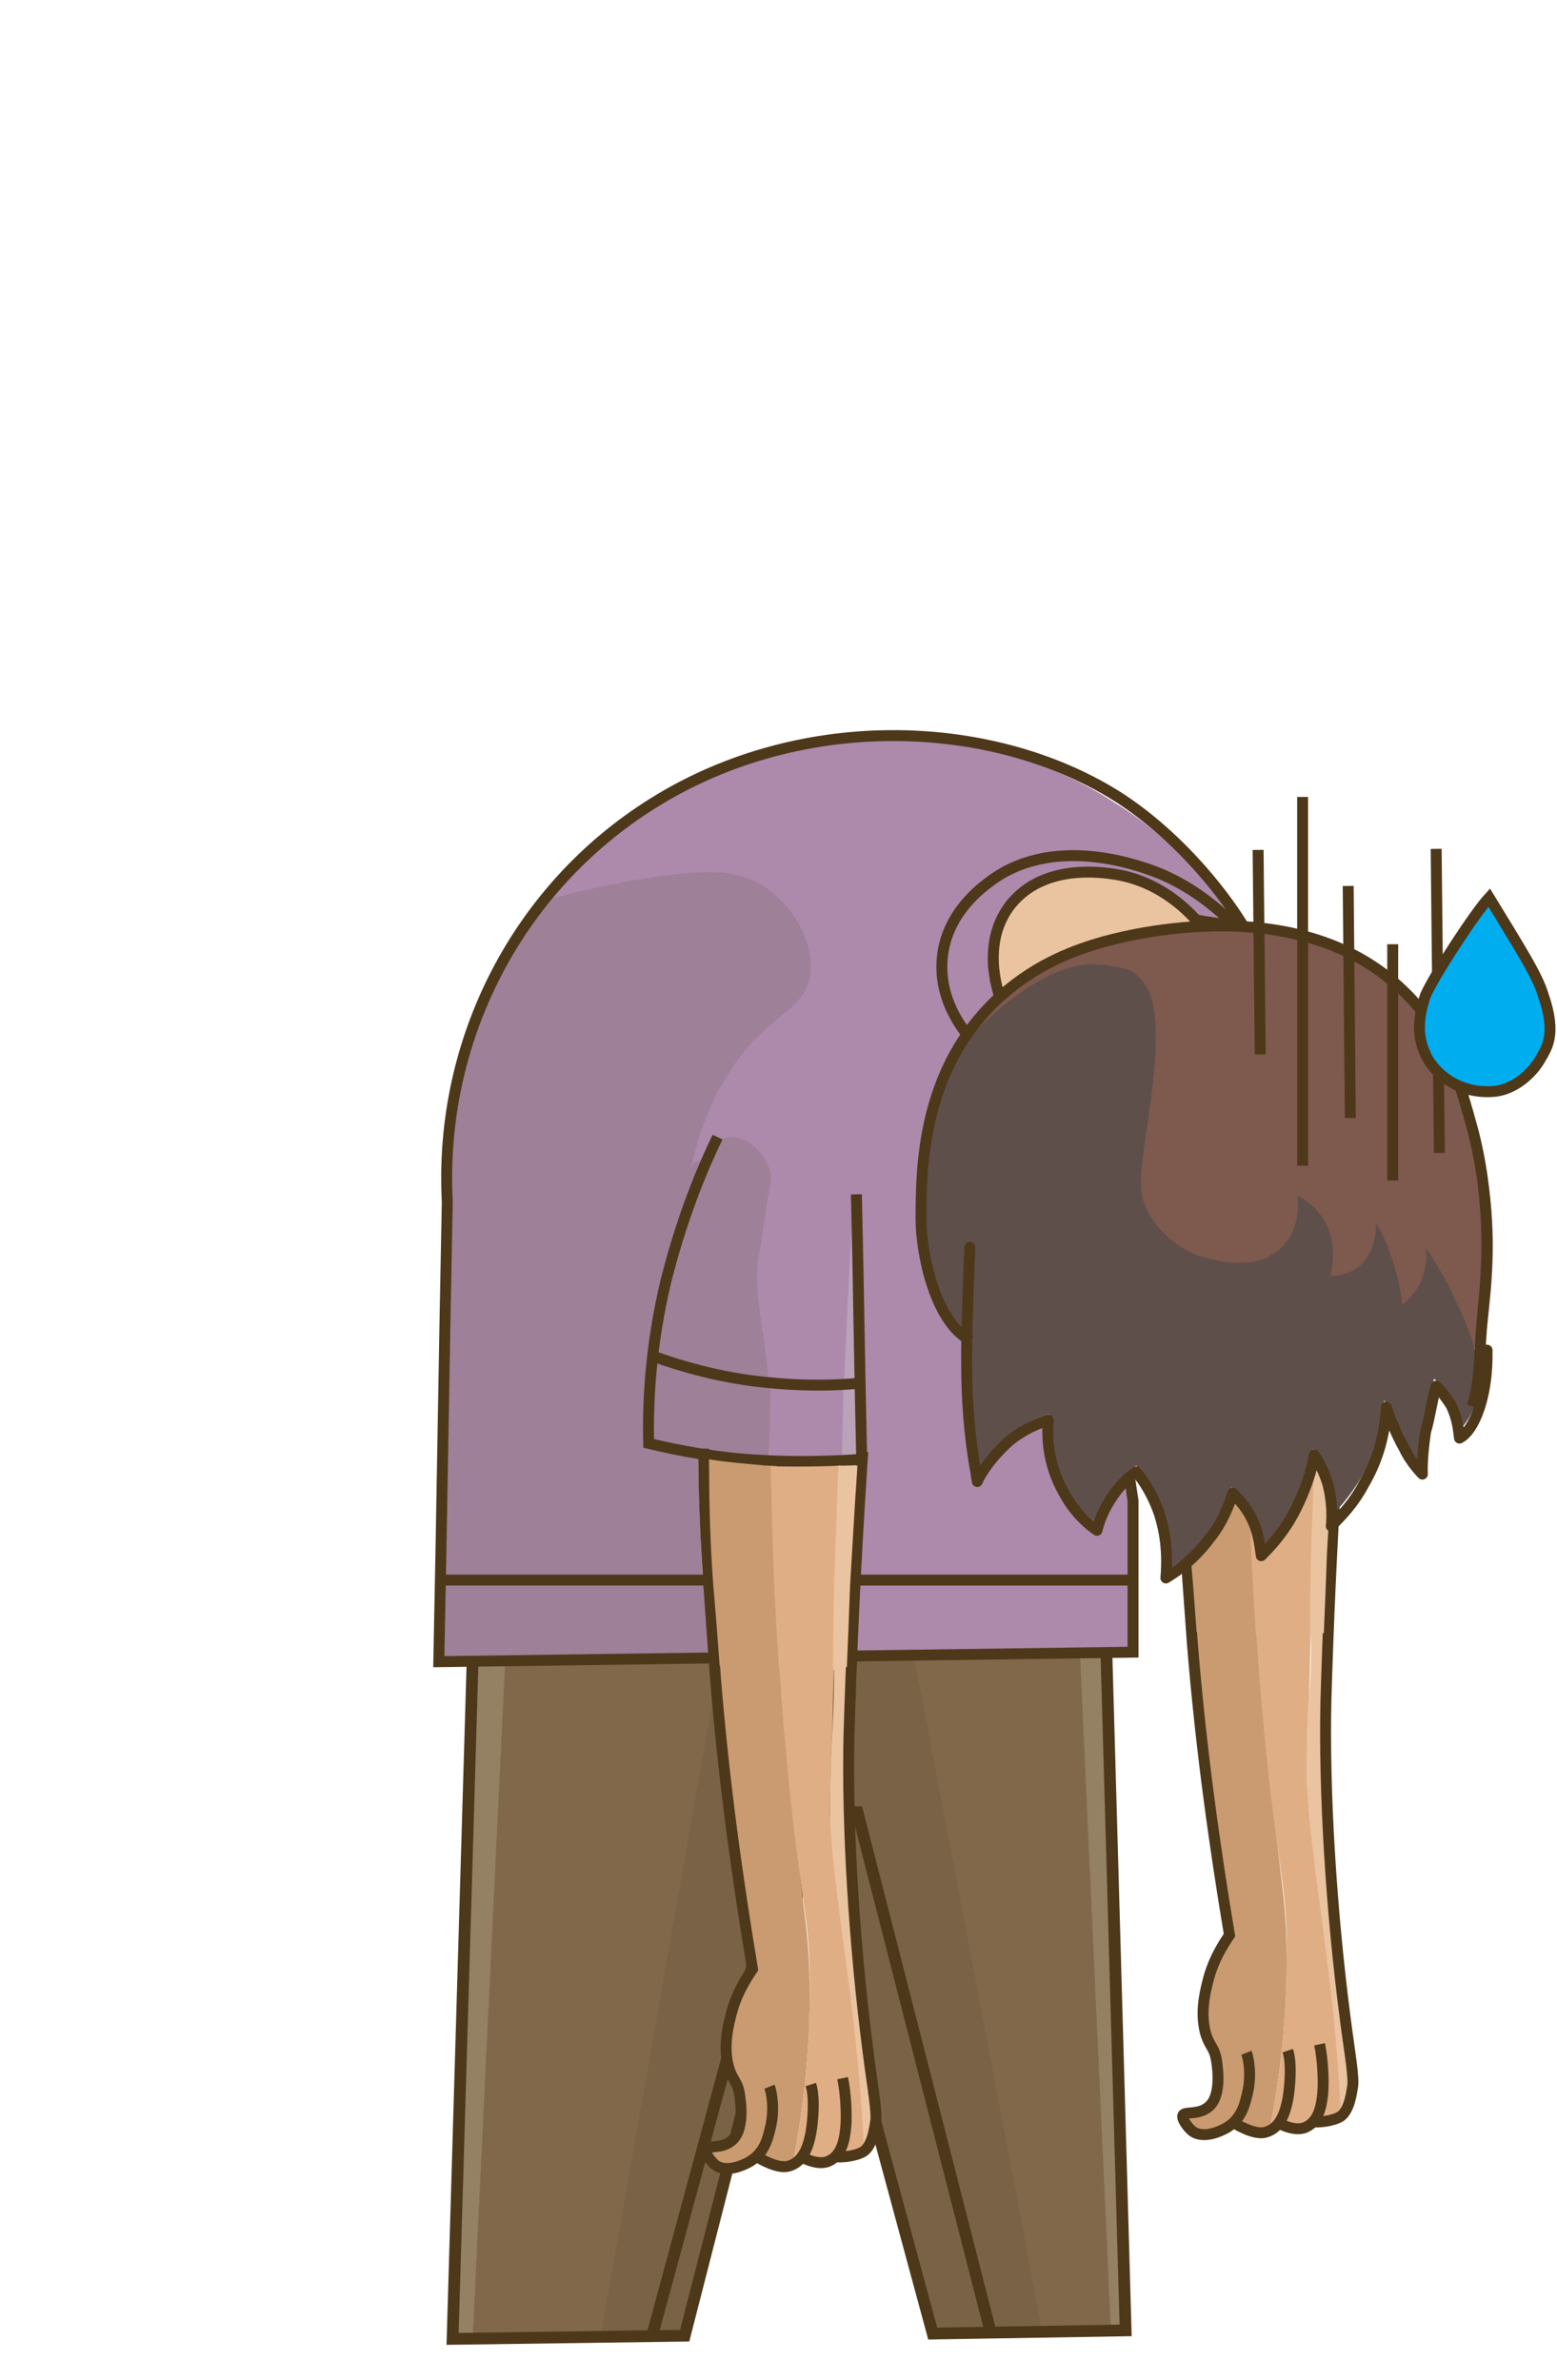 <?xml version="1.0" encoding="utf-8"?>
<!-- Generator: Adobe Illustrator 27.1.1, SVG Export Plug-In . SVG Version: 6.00 Build 0)  -->
<svg version="1.1" id="Layer_2_00000149360121871537483710000004647418743776061362_"
	 xmlns="http://www.w3.org/2000/svg" xmlns:xlink="http://www.w3.org/1999/xlink" x="0px" y="0px" viewBox="0 0 146.9 224.6"
	 style="enable-background:new 0 0 146.9 224.6;" xml:space="preserve">
<style type="text/css">
	.st0{fill:#948063;}
	.st1{fill:#796245;}
	.st2{fill:#81684B;}
	.st3{fill:none;stroke:#4E381A;stroke-width:1.11;stroke-miterlimit:10;}
	.st4{fill:none;stroke:#4E381A;stroke-width:1.11;stroke-miterlimit:10;stroke-dasharray:0,2.22;}
	.st5{fill:#CA9B71;}
	.st6{fill:#EAC4A0;}
	.st7{fill:#E0AE84;}
	.st8{fill:none;stroke:#4E381A;stroke-width:1.031;stroke-miterlimit:10;}
	.st9{fill:#BAA2B9;}
	.st10{fill:#9E8098;}
	.st11{fill:#AD89AC;}
	.st12{fill:#EAC4A0;stroke:#4E381A;stroke-width:1.031;stroke-miterlimit:10;}
	.st13{fill:#5F4F4B;}
	.st14{fill:#7E594E;}
	.st15{fill:none;stroke:#4E381A;stroke-width:1.031;stroke-linecap:round;stroke-linejoin:round;}
	.st16{fill:#00AEEF;stroke:#4E381A;stroke-width:1.031;stroke-miterlimit:10;}
</style>
<g>
	<polyline class="st0" points="48.5,156 46,220.4 42.7,220.5 44.6,156 	"/>
	<polyline class="st0" points="104.5,156.2 106.3,219.7 103.9,219.7 100.1,156.2 	"/>
	<polyline class="st1" points="87.5,156.1 99.2,219.7 93.6,219.9 81,170.8 74.9,170.8 61.6,220.2 55,220.3 66.1,156.1 	"/>
	<polygon class="st1" points="93.6,219.9 91.6,220 88.1,220 76.1,175.6 64.7,220.2 61.6,220.2 74.9,170.8 81,170.8 	"/>
	<polyline class="st2" points="68,156.1 56.7,220.3 44.6,220.5 47.7,156 	"/>
	<polyline class="st2" points="101.9,156.2 104.8,219.7 98.3,219.8 86.2,156.1 	"/>
	<polyline class="st3" points="44.6,156.3 42.7,220.7 64.6,220.4 76,175.9 88,220.2 106.2,219.9 104.4,156.4 	"/>
	<polyline class="st3" points="61.5,220.5 74.9,171 80.9,171 93.5,220.2 	"/>
	<line class="st4" x1="91.5" y1="220.2" x2="79.8" y2="174"/>
</g>
<g>
	<g>
		<path class="st5" d="M121.4,185.1c0,6.3-0.8,11.7-1.6,15.9c-0.2,0.1-0.4,0.2-0.6,0.3c-0.9,0.3-2.3-0.4-2.9-0.8
			c-0.2,0.2-0.5,0.4-0.7,0.5s-2,1-3,0.2c-0.5-0.4-1.3-1.4-0.8-1.6c0.3-0.2,1.4,0,2.2-0.6c1.5-1,0.9-4.1,0.9-4.3
			c-0.3-1.4-0.8-1.4-1.1-2.9c-0.4-1.7-0.1-3.2,0.2-4.5c0.5-2.1,1.5-3.7,2.1-4.6c-1.5-8.5-2.7-17.6-3.5-27.5c0-0.6-0.1-1.1-0.1-1.7
			c2.1,0,4.3-0.1,6.4-0.1c0.2,3.3,0.4,5.9,0.6,7.9C120.3,176.6,121.4,177.3,121.4,185.1L121.4,185.1z"/>
		<path class="st6" d="M127.4,197.2c-0.1,0.6-0.1,2-0.8,2.7c-1.8-11.2-2.9-20-3.1-24.6c-0.2-3.7-0.2-7.1-0.2-7.1
			c0-3.6,0.1-6.3,0.2-7.5c0.2-3.3,0.2-4.6,0.2-7.1c0.4,0,0.9,0,1.4,0c-0.1,2.7-0.2,5-0.2,7.2c-0.2,8.7,0.5,19.9,1.8,29.9
			C127,193.6,127.5,196.2,127.4,197.2z"/>
		<path class="st7" d="M126.5,199.4c0,0-1.9,0.5-2,0.5c-0.7,0.5-0.4,0.5-0.8,0.5l0,0c-0.2,0.3-0.5,0.5-0.9,0.6
			c-0.9,0.3-2-0.2-2.5-0.5c-0.1,0.2-0.3,0.4-0.5,0.5c0.8-4.2,1.6-9.6,1.6-15.9c0.1-7.9-1-8.6-2.3-23.7c-0.2-1.9-0.4-4.7-0.6-7.9
			c1.8,0,3.4,0,5.2-0.1c-0.1,2.5-0.1,3.9-0.2,7.1c-0.1,1.2-0.2,3.9-0.2,7.5c0,0,0.1,3.2,0.6,6.8C124.4,179.7,126,188.6,126.5,199.4z
			"/>
		<path class="st8" d="M111.4,133.5c0,7.3,0.5,13.3,1.1,21.6c0.8,9.9,2.1,19.1,3.5,27.5c-0.6,0.9-1.6,2.4-2.1,4.6
			c-0.3,1.2-0.6,2.8-0.2,4.5c0.4,1.5,0.9,1.4,1.1,2.9c0,0.1,0.6,3.3-0.9,4.3c-0.8,0.6-1.9,0.4-2.2,0.6c-0.4,0.2,0.3,1.2,0.8,1.6
			c1.1,0.8,2.8-0.1,3-0.2c1.8-0.9,2-2.7,2.2-3.4c0.4-1.7,0.1-3.3-0.1-3.8"/>
		<path class="st8" d="M126.4,133.7c-0.8,12-1.1,20.2-1.3,26.7c-0.2,8.7,0.5,19.9,1.8,29.9c0.4,3.2,0.9,5.8,0.7,6.7
			c-0.1,0.6-0.3,2.1-1.1,2.7c-0.8,0.5-2.3,0.6-2.7,0.5"/>
		<path class="st8" d="M124.5,192.9c0.3,1.4,0.4,3.5,0.3,4.6c-0.1,1-0.3,2.8-1.8,3.3c-1,0.3-2.3-0.4-2.6-0.6"/>
		<path class="st8" d="M121.5,193.5c0.4,1.2,0.2,3.5,0,4.6c-0.2,1-0.6,2.7-2.1,3.1c-1,0.3-2.7-0.7-3-0.9"/>
		<path class="st5" d="M119.3,153.8c-2.1,0-4.2,0.2-6.4,0.2c-0.2-2.8-0.4-5.3-0.6-7.6c-0.3-4-0.4-7.7-0.4-11.9
			c1.7,0.3,3.4,0.4,5.4,0.6c0.3,0,0.8,0,1.3,0.1c0,0.8,0,1.6,0,2.7C118.8,143.8,119.1,149.3,119.3,153.8z"/>
		<path class="st7" d="M124.3,135.1c-0.1,2.7-0.2,5.8-0.3,8.6c-0.2,5.5-0.3,8.4-0.3,10.5c-1.8,0-3.4,0-5.2,0.1
			c-0.3-4.5-0.6-10-0.7-16.1c0-0.9-0.1-2.2-0.1-3C120.1,135.2,122.3,135.2,124.3,135.1z"/>
		<path class="st6" d="M125.9,135.1c-0.3,4.3-0.5,8.1-0.7,11.4c-0.1,2.7-0.2,5.4-0.3,7.6c-0.5,0-0.7,0.3-1.3,0.3c0-2,0-5.5,0.2-11
			c0.1-2.8,0.2-5.6,0.3-8.3C124.7,135.1,125.2,135.1,125.9,135.1z"/>
	</g>
	<g id="Layer_1-2_00000130632970772739207140000001259600762091052936_">
		<g>
			<g>
				<g>
					<path class="st9" d="M77.6,110.3c-6.5,1.8-10.1,23.8-0.8,29.6c3.1,1.9,7.9,2.1,10.9,0c6.6-4.7,4.4-20.7-4.2-27.2
						C82.1,111.5,79.8,109.7,77.6,110.3z"/>
					<path class="st10" d="M78.5,91.5c-0.5,2.5-2.7,3.7-5.4,6.4c-2.2,2.2-2.6-0.1-3.9,6c0.3-0.9-2.8,4.4-2.1,3.9
						c-1.7,3.4-3.4,7.9-4.6,13.2c-0.5,2.4-0.9,4.9-1.3,7l0,0c-0.3,3.1-0.4,5.8-0.4,8.2c1.6,0.4,3.2,0.7,5.1,1c0,4.2,0.2,8,0.4,11.9
						H41.2c0.2-11.8,0.4-23.7,0.6-35.6c-0.6-10.6,2.8-20.8,9.3-28.8c5-1.3,10-4.4,14.9-4.5c0.9,0,4.1,0.2,5.9,1.1
						C75.1,83.3,79.2,88.2,78.5,91.5L78.5,91.5z"/>
					<path class="st10" d="M67.1,156.8c-8.6,0.1-17.3,0.2-26,0.4c0.1-2.7,0.1-5.3,0.1-8h25.3C66.7,151.6,66.9,154.1,67.1,156.8
						L67.1,156.8z"/>
					<path class="st11" d="M117.1,87.9c-0.2-0.1-0.5-0.2-0.8-0.3l0,0c-1.3-1.3-3.5-3.4-6.9-4.8c-1-0.4-9.9-4.1-16.1,0.6
						c-0.7,0.6-4.2,3.1-4.6,7.3c-0.5,5.4,4,9,4.4,9.3c1,0.8,2.1,1.6,3,2.4c1.8,1.4,3.5,2.9,5.2,4.3c1.8,11.7,3.5,23.5,5.3,35.2v7.3
						H80.3c0.2-3.4,0.4-7.1,0.7-11.4l0,0c0-0.2,0-0.4,0-0.5l0,0c0-2.2-0.1-4.4-0.1-6.6c-0.1-5.9-0.2-11.8-0.4-17.8
						c-0.2,3.2-0.5,9.9-0.9,17.9c-2.1,0.1-6.1-0.6-8.8-0.8c0-0.8,0.1-0.9,0-1.9c-0.5-3.8-0.9-7.1-0.3-10.3c0.4-1.7-0.3-2.8,0-4.5
						c0.2-0.9,0.1-1.8,0-2.4c-0.3-1.4,0.4-2.4-1.7-2.3c-0.6,0-1,0.2-1.6,0.6c-0.7,0.5-1.7,0.1-2,1c1.3-6.1,3.8-9.7,5.9-12
						c2.7-2.8,4.8-3.4,5.3-6c0.6-3.3-1.8-7.2-4.9-8.9c-2-1-3.8-1-4.7-1c-5,0.1-11,1.5-16,2.8c2.8-3.5,6.3-6.5,10.1-9
						c14.3-8.9,32.5-8.1,44.2-0.4C111.7,79.7,115.9,85.8,117.1,87.9L117.1,87.9z"/>
					<path class="st11" d="M79.6,130.7c-0.1,2.3-0.1,5-0.2,7.4c-2,0.1-4.4-0.1-6.8-0.2c0-3.9,0-5.5-0.1-7.3
						C75.1,130.9,77.5,130.8,79.6,130.7z"/>
					<path class="st11" d="M106.6,149.3v6.9L80,156.6c0.1-2.2,0.2-4.7,0.3-7.3H106.6z"/>
					<path class="st11" d="M116.3,87.6c-1.7-0.4-4.6-0.5-6.3-1.5c-3.6-2.1-8.6-2.4-12.4-0.2c-1.1,0.7-3.6,2.1-4.2,4.6
						c-0.4,2.2,1.4,2.9,2.2,7.7c0.3,1.8,0.7,2.9,0.5,4.2c-1-0.8-2-1.6-3-2.4c-0.4-0.3-4.9-3.9-4.4-9.3c0.4-4.3,3.8-6.7,4.6-7.3
						c6.4-4.7,15.1-1,16.1-0.6C112.6,84.2,114.9,86.3,116.3,87.6L116.3,87.6z"/>
					<path class="st5" d="M76.4,188.3c0,6.3-0.8,11.7-1.6,15.9c-0.2,0.1-0.4,0.2-0.6,0.3c-0.9,0.3-2.3-0.4-2.9-0.8
						c-0.2,0.2-0.5,0.4-0.7,0.5c-0.2,0.1-2,1-3,0.2c-0.5-0.4-1.3-1.4-0.8-1.6c0.3-0.2,1.4,0,2.2-0.6c1.5-1,0.9-4.1,0.9-4.3
						c-0.3-1.4-0.8-1.4-1.1-2.9c-0.4-1.7-0.1-3.2,0.2-4.5c0.5-2.1,1.5-3.7,2.1-4.6c-1.5-8.5-2.7-17.6-3.5-27.5
						c0-0.6-0.1-1.1-0.1-1.7c2.1,0,4.3-0.1,6.4-0.1c0.2,3.3,0.4,5.9,0.6,7.9C75.3,179.8,76.4,180.5,76.4,188.3L76.4,188.3z"/>
					<path class="st6" d="M82.4,200.4c-0.1,0.6-0.1,2-0.8,2.7c-1.8-11.2-2.9-20-3.1-24.6c-0.2-3.7-0.2-7.1-0.2-7.1
						c0-3.6,0.1-6.3,0.2-7.5c0.2-3.3,0.2-4.6,0.2-7.1c0.4,0,0.9,0,1.4,0c-0.1,2.7-0.2,5-0.2,7.2c-0.2,8.7,0.5,19.9,1.8,29.9
						C82,196.8,82.5,199.5,82.4,200.4z"/>
					<path class="st7" d="M81.5,202.6c0,0-1.9,0.5-2,0.5c-0.7,0.5-0.4,0.5-0.8,0.5l0,0c-0.2,0.3-0.5,0.5-0.9,0.6
						c-0.9,0.3-2-0.2-2.5-0.5c-0.1,0.2-0.3,0.4-0.5,0.5c0.8-4.2,1.6-9.6,1.6-15.9c0.1-7.9-1-8.6-2.3-23.7c-0.2-1.9-0.4-4.7-0.6-7.9
						c1.8,0,3.4,0,5.2-0.1c-0.1,2.5-0.1,3.9-0.2,7.1c-0.1,1.2-0.2,3.9-0.2,7.5c0,0,0.1,3.2,0.6,6.8C79.4,182.9,81,191.8,81.5,202.6z
						"/>
					<path class="st10" d="M72.3,128.1c0.1,1,0.2,1.8,0.2,2.5c-0.6,0-1.3-0.1-2-0.2c-3.6-0.5-6.8-1.4-9.3-2.3c0.2-2.2,0.6-4.6,1.3-7
						c1.3-5.3,3-9.8,4.6-13.2c0.5-0.3,1.1-0.5,1.7-0.6c2.1-0.1,3.5,1.9,3.9,3.4c0.1,0.6,0,1-0.2,2c-0.3,1.7-0.5,3.5-0.8,5.2
						C71,121,71.8,124.3,72.3,128.1L72.3,128.1z"/>
					<path class="st10" d="M72.6,138c-0.3,0-0.7,0-1-0.1c-2-0.1-3.9-0.3-5.5-0.6c-1.9-0.3-3.5-0.7-5.1-1c0-2.3,0-5.1,0.4-8.2l0,0
						c2.5,0.9,5.6,1.8,9.3,2.3c0.6,0.1,1.4,0.2,2,0.2C72.7,132.6,72.6,134.2,72.6,138z"/>
					<path class="st8" d="M117.9,88.6c0.2-0.2-4.4-8.1-12.1-13.2c-11.7-7.6-30-8.5-44.2,0.4c-12.8,8-20.2,22.4-19.4,37.6
						c-0.3,14.5-0.5,29-0.8,43.4c21.9-0.3,43.7-0.6,65.5-0.9v-14.3c-1.8-11.7-3.5-23.5-5.3-35.2c-2.8-2.2-5.5-4.5-8.3-6.7
						c-0.4-0.3-4.9-3.9-4.4-9.3c0.4-4.3,3.8-6.7,4.6-7.3c6.4-4.7,15.1-1,16.1-0.6C114.9,84.8,117.6,88.8,117.9,88.6z"/>
					<path class="st8" d="M117.8,88c-0.6-1-5.1-0.7-7.4-2c-3.6-2.1-8.6-2.4-12.4-0.2c-1.1,0.7-3.6,2.1-4.2,4.6
						c-0.4,2.2,1.4,2.9,2.2,7.7c0.3,1.9,0.7,3,0.4,4.4"/>
					<line class="st8" x1="41.1" y1="149.1" x2="107.3" y2="149.1"/>
					<path class="st8" d="M67.7,107.3c-1.7,3.5-3.5,8.1-4.9,13.7c-1.4,5.9-1.7,11.2-1.6,15.2c2.9,0.7,6.6,1.4,10.6,1.6
						c3.5,0.2,6.8,0.1,9.5-0.1c-0.2-8.4-0.3-16.6-0.5-25"/>
					<path class="st8" d="M61.7,128L61.7,128c2.5,0.9,5.6,1.8,9.3,2.3c4,0.5,7.4,0.5,10.3,0.2"/>
					<path class="st8" d="M66.4,136.7c0,7.3,0.5,13.3,1.1,21.6c0.8,9.9,2.1,19.1,3.5,27.5c-0.6,0.9-1.6,2.4-2.1,4.6
						c-0.3,1.2-0.6,2.8-0.2,4.5c0.4,1.5,0.9,1.4,1.1,2.9c0,0.1,0.6,3.3-0.9,4.3c-0.8,0.6-1.9,0.4-2.2,0.6c-0.4,0.2,0.3,1.2,0.8,1.6
						c1.1,0.8,2.8-0.1,3-0.2c1.8-0.9,2-2.7,2.2-3.4c0.4-1.7,0.1-3.3-0.1-3.8"/>
					<path class="st8" d="M81.4,137c-0.8,12-1.1,20.2-1.3,26.7c-0.2,8.7,0.5,19.9,1.8,29.9c0.4,3.2,0.9,5.8,0.7,6.7
						c-0.1,0.6-0.3,2.1-1.1,2.7c-0.8,0.5-2.3,0.6-2.7,0.5"/>
					<path class="st8" d="M79.5,196.1c0.3,1.4,0.4,3.5,0.3,4.6c-0.1,1-0.3,2.8-1.8,3.3c-1,0.3-2.3-0.4-2.6-0.6"/>
					<path class="st8" d="M76.5,196.7c0.4,1.2,0.2,3.5,0,4.6c-0.2,1-0.6,2.7-2.1,3.1c-1,0.3-2.7-0.7-3-0.9"/>
					<path class="st5" d="M74.3,157c-2.1,0-4.2,0.2-6.4,0.2c-0.2-2.8-0.4-5.3-0.6-7.6c-0.3-4-0.4-7.7-0.4-11.9
						c1.7,0.3,3.4,0.4,5.4,0.6c0.3,0,0.8,0,1.3,0.1c0,0.8,0,1.6,0,2.7C73.8,147,74.1,152.6,74.3,157z"/>
					<path class="st7" d="M79.3,138.3c-0.1,2.7-0.2,5.8-0.3,8.6c-0.2,5.5-0.3,8.4-0.3,10.5c-1.8,0-3.4,0-5.2,0.1
						c-0.3-4.5-0.6-10-0.7-16.1c0-0.9-0.1-2.2-0.1-3C75.1,138.4,77.3,138.4,79.3,138.3z"/>
					<path class="st6" d="M80.9,138.3c-0.3,4.3-0.5,8.1-0.7,11.4c-0.1,2.7-0.2,5.4-0.3,7.6c-0.5,0-0.7,0.3-1.3,0.3c0-2,0-5.5,0.2-11
						c0.1-2.8,0.2-5.6,0.3-8.3C79.7,138.3,80.2,138.3,80.9,138.3z"/>
				</g>
				<g>
					<path class="st12" d="M94.3,94c-0.1-0.4-1.8-5.1,1.1-8.7c3.1-3.8,8.5-3,9.8-2.8c5.8,0.9,8.9,5.8,9.3,6.5"/>
					<g>
						<path class="st13" d="M139.8,130.2c-0.4,2.5-1.4,4.3-2.3,4.8c0-0.7-0.2-1.8-0.8-3.1c-0.4-0.8-0.9-1.4-1.4-1.8
							c-0.4,1.3-0.6,3-1,4.3c-0.4,2.8-0.3,4-0.3,4s-1-1.1-1.7-2.4c-0.8-1.5-1.4-3-1.7-3.9c-0.1,1.6-0.4,4.3-2.1,7.2
							c-1,1.7-2.2,3.1-3.1,4c0.1-0.8,0.2-2.2-0.2-3.9c-0.3-1.1-0.8-2-1.3-2.7c-0.2,1.3-0.7,3.3-1.9,5.4c-1,1.8-2.2,3.3-3.1,4.1
							c0-0.7-0.1-1.6-0.6-2.8c-0.6-1.5-1.6-2.5-2.1-3.1c-0.3,1.1-0.9,2.7-2.2,4.3c-1.4,1.9-3,3.1-4,3.7c0.1-1.2,0.3-3.5-0.6-6
							c-0.6-1.8-1.5-3.2-2.2-4c-0.6,0.5-1.4,1.2-2.1,2.1c-0.9,1.3-1.4,2.5-1.5,3.4c-0.8-0.6-2.1-1.7-3.1-3.5c-1.7-3-1.6-5.7-1.5-6.9
							c-0.9,0.3-2.3,0.8-3.6,1.9c-1.8,1.4-2.6,3-3.1,3.9c0-0.2-0.1-0.5-0.1-0.7c-0.8-4.4-0.9-8.4-0.9-12.7c-3.1-2-4.2-8.3-4.2-11.2
							c0-3.6,0-10,3.2-15.8c3.3-3.6,8-8.5,12.5-8.8c1.9-0.2,4.7,1,4.9,1.1c1.5,1.2,3.1,2.9,2.1,11.1c-0.9,7.2-2.3,8.7-0.9,11.2
							c1.5,2.7,3.8,3.3,4.4,3.5c0.4,0.2,3.8,1.8,6.5-0.9c1.7-1.7,1.9-5,1.8-5.6c0.6,0.3,3.1,2.5,4,3.9c1.5,2.3,0.6,4.3,0.5,4.8
							c0.5,0,0.7-0.3,1.7-0.8c1.4-0.8,1.6-3.5,1.4-5.2c0.6,1,2.8,3.8,3.3,5.4c0.4,1.3-0.3,1.9-0.2,2.9c0.4-0.4,0.6-0.8,1-2.5
							c0.2-0.9,0.6-2.9,0.5-3.4c1,1.5,3.3,3.9,4.3,6c0.9,2,0.8,5.5,1.3,7.3C139.7,129.4,139.8,129.8,139.8,130.2L139.8,130.2z"/>
						<path class="st14" d="M140.5,123.4c-0.2,2-0.5,4-0.9,5.6c-0.4-1.8-1.1-3.9-2.1-5.9c-0.9-2.1-2-3.9-3-5.4
							c0.1,0.5,0.1,1.3-0.1,2.2c-0.4,1.7-1.6,2.9-2.1,3.2c-0.1-1-0.3-2.1-0.7-3.5c-0.5-1.7-1.1-3.1-1.8-4.2c0.1,1.8-0.6,3.5-2,4.4
							c-0.8,0.5-1.8,0.6-2.3,0.6c0.1-0.5,0.8-3-0.6-5.3c-0.8-1.3-1.9-2-2.5-2.3c0.1,0.6,0.3,3.1-1.4,4.8c-2.6,2.8-7.4,1-7.9,0.9
							c-0.6-0.2-3.2-1.3-4.7-4c-1.4-2.5-0.6-4.4,0.3-11.7c1-8.3-0.3-9.9-1.8-11.1c-0.2-0.2-2.4-0.8-4.3-0.7c-4.4,0.4-8.9,4.4-12.2,8
							c1-1.8,2.4-3.7,4.3-5.3c3.5-3.2,7.2-4.4,9.6-5.1c0.8-0.2,18.2-5.5,28.4,4.6c4,3.9,5.2,8.6,6.5,13.3
							C141.4,113.5,140.9,119.6,140.5,123.4L140.5,123.4z"/>
						<path class="st8" d="M138.9,132.7c0.8-2.5,0.6-4.5,1-8.9c0.4-3.7,0.9-9.9-0.9-17c-1.3-4.7-2.5-9.4-6.6-13.3
							c-10.2-10-27.6-4.8-28.4-4.6c-2.4,0.7-6,1.9-9.6,5.1c-7.5,6.8-7.5,16.3-7.5,21.1c0,3.1,1.3,9.7,4.7,11.4"/>
						<path class="st15" d="M91.5,117.7c-0.3,8.3-0.7,14.3,0.6,21.4c0,0.2,0.1,0.5,0.1,0.7c0.4-0.9,1.4-2.4,3.1-3.9
							c1.4-1.1,2.7-1.6,3.6-1.9c-0.1,1.1-0.2,4,1.5,6.9c0.9,1.7,2.2,2.9,3.1,3.5c0.2-0.8,0.6-2,1.6-3.4c0.7-1,1.5-1.7,2.1-2.1
							c0.7,0.8,1.6,2.2,2.2,4c0.8,2.5,0.7,4.8,0.6,6c1-0.6,2.6-1.7,4.1-3.7c1.3-1.6,1.9-3.3,2.2-4.3c0.5,0.5,1.5,1.5,2.1,3.1
							c0.4,1.1,0.5,2.1,0.6,2.8c0.9-0.9,2.1-2.2,3.1-4.1c1.1-2.1,1.7-4.1,1.9-5.4c0.4,0.6,0.9,1.5,1.3,2.8c0.4,1.6,0.4,3.1,0.3,3.9
							c0.9-0.9,2.1-2.1,3.1-4c1.7-2.9,2-5.6,2.1-7.2c0.3,0.9,0.8,2.3,1.7,3.9c0.6,1.3,1.7,2.4,1.7,2.4s-0.1-1.3,0.3-4
							c0.4-1.3,0.6-3,1-4.3c0.4,0.4,0.9,1,1.4,1.8c0.6,1.2,0.7,2.3,0.8,3.1c1.4-0.7,2.7-4,2.6-8.3"/>
					</g>
					<g>
						<line class="st8" x1="118.7" y1="80.2" x2="118.9" y2="99.5"/>
						<line class="st8" x1="122.9" y1="75.2" x2="122.9" y2="110"/>
						<line class="st8" x1="127.2" y1="83.6" x2="127.4" y2="105.5"/>
						<line class="st8" x1="131.4" y1="89.1" x2="131.4" y2="111.4"/>
						<line class="st8" x1="135.5" y1="80.1" x2="135.8" y2="108.8"/>
						<path class="st16" d="M140.5,84.7c2.8,4.6,4.6,7.4,5.1,9.2c1.3,3.7,0.3,5-0.2,5.9c-0.8,1.5-2.6,3.1-4.6,3.2
							c-3.2,0.2-5.5-1.7-6.3-3.5c-0.5-1.1-1-2.7,0-5.6C135.4,91.9,139.2,86.1,140.5,84.7L140.5,84.7z"/>
					</g>
				</g>
			</g>
		</g>
	</g>
</g>
</svg>
